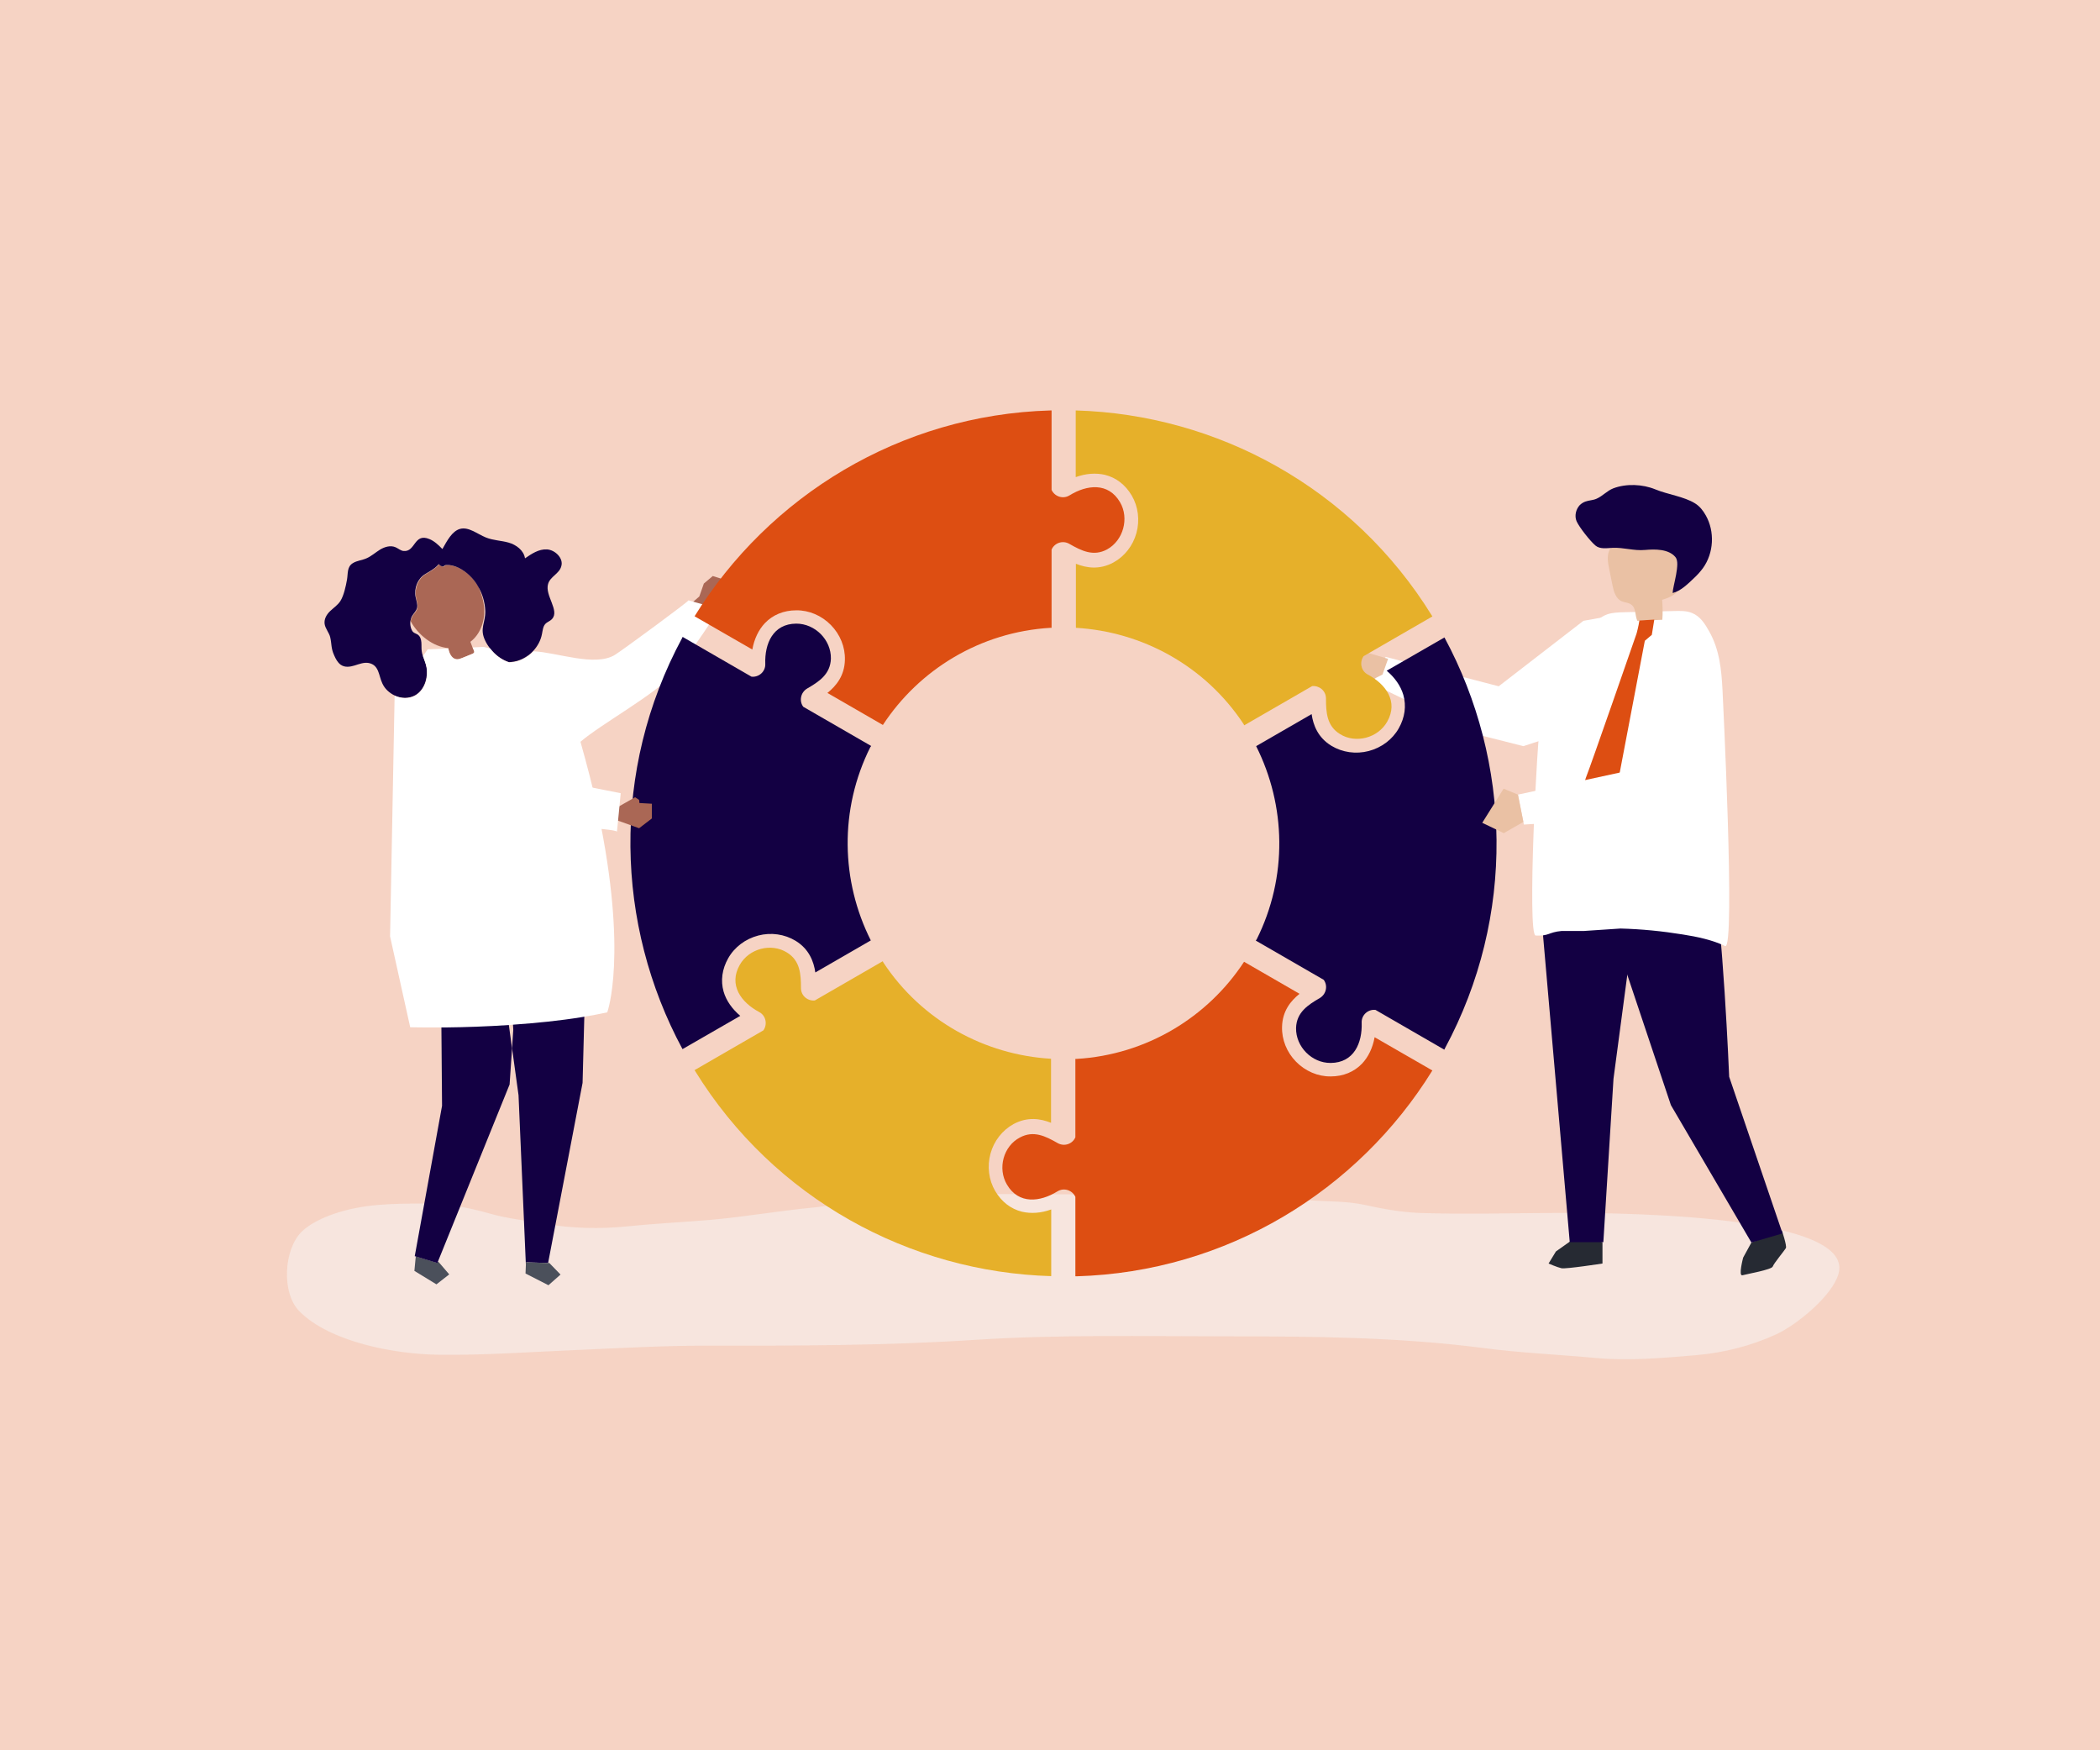 <?xml version="1.0" encoding="utf-8"?>
<!-- Generator: Adobe Illustrator 27.3.1, SVG Export Plug-In . SVG Version: 6.00 Build 0)  -->
<svg version="1.1" xmlns="http://www.w3.org/2000/svg" xmlns:xlink="http://www.w3.org/1999/xlink" x="0px" y="0px"
	 viewBox="0 0 1200 1000" style="enable-background:new 0 0 1200 1000;" xml:space="preserve">
<style type="text/css">
	.st0{fill:#F6D3C4;}
	.st1{opacity:0.5;}
	.st2{fill:#F7F7F7;}
	.st3{fill:#AA6755;}
	.st4{fill:#4B505B;}
	.st5{fill:#130043;}
	.st6{fill:#FFFFFF;}
	.st7{fill:#EAC1A4;}
	.st8{fill:#262A33;}
	.st9{fill:#DD4E12;}
	.st10{fill:#E6B02A;}
</style>
<g id="Background">
	<rect x="0" y="0" class="st0" width="1200" height="1000"/>
</g>
<g id="Shadow">
	<g class="st1">
		<path class="st2" d="M570.9,682.2c-26,0.1-52,0.7-77.9,3.5c-9.8,1.1-19.3,3.4-29.1,4.3c-19.6,1.9-38.8,5.3-58.4,7
			c-15.8,1.3-31.7,2.1-47.5,3.7c-14.8,1.5-31.2,1.2-45.8-1.4c-10.9-1.9-21.8-2.9-32.5-6c-11.9-3.4-24.9-5.8-37.4-5.7
			c-17.8,0.1-35,0.1-52,6.1c-6,2.1-13.3,5.5-17.8,9.9c-10.4,10.1-11.8,35.2-1.4,45.6c17.4,17.6,54.6,24.5,79.1,24.8
			c26.8,0.4,52.8-1.6,79.6-2.7c24.9-1.1,49.8-2.5,74.7-2.5c51,0.1,102,0,152.9-3.3c47.8-3.1,95.7-2,143.7-2
			c49.1,0,97.9,0.4,146.7,6.7c21.3,2.8,42.9,3.7,64.3,5.7c19.1,1.7,37.5,0,56.6-1.6c16-1.3,31.9-5.3,46.4-12
			c11.5-5.3,32-21.9,35.5-34.6c9.9-35.6-139.4-34.8-162.3-34.7c-25.6,0.1-51.5,0.9-77.1,0c-10.8-0.4-21.4-2.4-31.9-4.7
			c-10.5-2.2-21-1.7-31.7-2.6c-44.3-3.9-88.7-3.3-133.2-3.3C599.9,682.3,585.4,682.2,570.9,682.2z"/>
	</g>
</g>
<g id="Object">
	<g>
		<g>
			<g id="XMLID_00000166663368028163826640000014298166797267407795_">
				<path class="st3" d="M402.2,333.4l5.1-4.3l6.6,2.1l3.8,5.5l-1.7,4.7l-5.3,3.1l2,0.5l-0.4,1.6l-8.4,3.8c-2-2.1-8.8-3.7-9.9-4.8
					l5.6-4.8L402.2,333.4z"/>
			</g>
			<g id="XMLID_00000084498615672931327820000010808739977826872456_">
				<polygon class="st4" points="237.6,717.8 237.4,719.7 236.8,726.1 249.4,733.8 256.7,728.1 250.7,721.1 250.1,720.8 
					249.8,721.5 				"/>
			</g>
			<path class="st5" d="M290.2,581.4c-14.3,0.9-27.6,1.3-38,1.5l0.4,48.9l-15.6,85.9l0.7,0.2l12.2,3.7l0.3-0.7l41-101.3l1.4-20.6
				L290.2,581.4z"/>
			<g id="XMLID_00000129198345930822668770000015372326628180767921_">
				<path class="st5" d="M293.3,588.3l-0.7,10.6l3.7,26.8l4.2,96.9l0.1,0l0.1-1.4l12.5,0.4l19.7-102.9l1.1-42
					c-13.5,2.2-27.7,3.6-41.1,4.5L293.3,588.3z"/>
			</g>
			<polygon class="st4" points="313.9,721.6 313,721.6 300.5,721.2 300.5,722.6 300.3,727.6 313.4,734.3 320.3,728.2 			"/>
			<g>
				<path class="st3" d="M270,369.9c-0.4-1.1-0.8-2.1-1.2-3.2c0,0,0.1,0,0.1-0.1c5.5-4.2,8.1-11.5,7.8-18.4c-0.2-4.5-1.5-8.9-3.3-13
					c-1.4-2.4-3.1-4.6-5-6.4c-3.6-3.4-8.4-6.1-13.1-5.9c-1.9,0.1-1.1,1.6-3.4,0.4c-0.3-0.2-0.7-0.5-1-0.9c-0.3,0.4-0.6,0.6-0.6,0.7
					c-2.2,2.3-4.7,3.4-7.3,5.1c-4,2.5-6.2,7.9-5.3,13c0.4,2.1,1.3,4.3,0.8,6.3c-0.4,1.8-1.9,3-2.8,4.5c-0.5,0.9-0.9,1.9-1,3
					c4.4,8,12.8,14.5,21.5,15.3c0,0,0,0.1,0,0.1c0.1,0.5,0.2,1,0.4,1.5c0.6,2.2,2.1,4.6,4.4,4.7c1.1,0.1,2.1-0.3,3.1-0.7
					c2-0.8,4-1.6,5.9-2.4c0.4-0.2,0.9-0.4,1-0.8c0.1-0.4,0-0.8-0.1-1.1C270.5,371.1,270.2,370.5,270,369.9z"/>
			</g>
			<g>
				<path class="st5" d="M312.6,313.9c-4.7-0.3-8.8,2.5-12.6,5.1c-0.7-4.6-5.1-7.8-9.4-9c-4.2-1.2-8.7-1.2-12.9-2.9
					c-5-2-9.9-6.3-14.9-4.9c-4.5,1.3-7.3,6.7-10,11.5c-0.1-0.1-0.1-0.2-0.2-0.2c-2.1-2.2-4.5-4.4-7.2-5.5c-8.9-3.7-7.9,7.4-14.7,6.8
					c-1.7-0.1-3-1.4-4.6-2.1c-2.9-1.3-6.2-0.3-8.9,1.3c-2.6,1.6-5,3.8-7.8,5c-2.5,1.1-5.4,1.3-7.7,2.7c-3.5,2.1-2.8,5.9-3.4,9.4
					c-0.7,3.9-1.8,9.1-3.8,12.3c-1.5,2.3-3.8,3.8-5.8,5.7c-2,1.9-3.6,4.5-3.2,7.4c0.4,2.7,2.6,5,3.2,7.6c0.9,4,0.4,6.2,2.2,10.2
					c0.9,2.1,2,4.2,3.8,5.5c2.4,1.7,5.4,1.2,8,0.4c2.6-0.8,5.3-1.9,8-1.4c6,1.2,5.6,7.1,7.8,11.7c1.4,3.1,4,5.4,6.9,6.8
					c3.8,1.8,8.2,1.9,11.7,0c5.3-2.9,7.6-9.8,6.6-16.1c-0.4-2.3-1.4-4.4-2.1-6.6c-0.3-0.8-0.5-1.7-0.6-2.5c-0.5-3,0.7-7.5-2.4-9.6
					c-0.8-0.5-1.7-0.7-2.4-1.3c-0.6-0.5-0.9-1.2-1.2-1.9c-0.5-1.4-0.7-3-0.5-4.4c0.2-1.1,0.5-2.1,1-3c0.9-1.5,2.3-2.7,2.8-4.5
					c0.5-2-0.4-4.2-0.8-6.3c-1-5.1,1.2-10.5,5.3-13c2.7-1.7,5.1-2.8,7.3-5.1c0.1-0.1,0.3-0.3,0.6-0.7c0.4,0.4,0.7,0.7,1,0.9
					c2.3,1.2,1.5-0.3,3.4-0.4c4.7-0.2,9.5,2.5,13.1,5.9c2,1.9,3.7,4,5,6.4c2.5,4.2,3.9,9.1,4.1,13.9c0.2,6.9-3.4,10-0.1,16.9
					c0.7,1.5,1.6,3,2.7,4.4c2.8,3.7,6.7,6.6,10.9,8c0.5,0,1,0,1.4-0.1c2.4-0.2,4.7-0.9,6.8-2c2.1-1.1,4.1-2.5,5.7-4.3
					c2.5-2.7,4.3-6,5-9.7c0.4-2,0.6-4.3,1.9-5.7c1.1-1.2,2.7-1.6,3.8-2.8c4.6-4.8-4.2-13.5-2.2-20.1c1.2-4.2,6.4-5.8,7.5-10
					C322.2,319.1,317.3,314.2,312.6,313.9z"/>
			</g>
			<g>
				<g>
					<path class="st6" d="M410.8,347.8c-1.5-0.3-17.4-4.8-17.4-4.8c0.9,0.1-38.4,29-42.1,31.2c-11.4,6.9-33-1.5-46.4-2.1
						c-1.6,1.8-3.6,3.2-5.7,4.3c-2.1,1.1-4.4,1.8-6.8,2c-0.5,0-1,0.1-1.4,0.1c-4.3-1.3-8.1-4.2-10.9-8c-1.6-0.4-2.9-0.7-3.8-0.9
						l-6.2,0.3c0.2,0.6,0.5,1.2,0.7,1.8c0.1,0.4,0.3,0.8,0.1,1.1c-0.2,0.4-0.6,0.6-1,0.8c-2,0.8-4,1.6-5.9,2.4c-1,0.4-2,0.8-3.1,0.7
						c-2.3-0.2-3.8-2.5-4.4-4.7c-0.1-0.5-0.3-1-0.4-1.5l-11.7,0.5l-2.7,3.8c0.7,2.2,1.7,4.3,2.1,6.6c1.1,6.3-1.3,13.1-6.6,16.1
						c-3.5,1.9-7.9,1.8-11.7,0L222.9,535l11.5,51.9c0,0,8.3,0.2,21.1,0.1c9.9-0.1,22.4-0.5,35.9-1.4c0.8-0.1,1.6-0.1,2.3-0.2
						c12.7-0.9,26.1-2.2,38.9-4.3c4.9-0.8,9.8-1.7,14.4-2.7c0,0,12-32.6-5.2-114.5c-2.7-12.9-6.5-27.3-10.1-40.1
						c11.5-9.9,42.3-26.9,52.4-38.2c11-12.4,26.8-37.8,27.2-37.7C411.3,347.9,411.1,347.9,410.8,347.8z"/>
				</g>
			</g>
		</g>
		<g>
			<polygon class="st6" points="932.1,349.8 904.8,354.7 856.4,392.1 791.8,375.3 784.3,390.8 844.4,419.7 870.5,426.3 904.5,415.2 
							"/>
			<polygon class="st7" points="790,385.4 779.9,390.5 772.7,389.7 772.6,387.2 776.9,385.5 763.2,382.5 761.9,375.9 778.3,372 
				793.2,376.4 			"/>
			<g>
				<path class="st8" d="M901.8,706l-12.7,9l-4.2,6.9c0,0,4.8,2.1,7.4,2.7c2.7,0.5,23.4-2.7,23.4-2.7v-12.2L901.8,706z"/>
				<path class="st8" d="M1000.8,709.9l-4.7,8.6c0,0-2.9,10.8-0.4,10.1s16.8-3.2,17.3-5c0.6-1.8,6.7-9.1,7.5-10.5
					c0.7-1.3-2.3-10.1-2.3-10.1L1000.8,709.9z"/>
				<path class="st5" d="M913.7,508.6l41.1,122.8l46,78.5l17.8-5.2l-30.5-89.5c0,0-3.7-89.9-9.7-116.4L913.7,508.6z"/>
				<polygon class="st5" points="881.1,527.1 897,709.7 916.2,709.7 922,616.3 933,533.6 891.2,484.6 				"/>
				<path class="st6" d="M880.5,410.2c2-9.4,2.8-19.5,7.4-28.3c4.7-8.8,13.5-15.4,20.3-22.9c2.9-3.2,6-6.5,10.2-8
					c2.9-1,6.2-1.1,9.3-1.2c9.6-0.2,19.2-0.5,28.8-0.7c3.5-0.1,7.1-0.2,10.3,1.1c4.8,1.9,7.5,6.3,9.8,10.4c6,10.5,7.1,22.1,7.7,33.9
					c0,0.1,7.5,148.8,1.5,146c-7.4-3.5-15.9-5.3-24.2-6.6c-11.7-1.9-23.7-3.1-35.6-3.4l-21,1.4h-12.7c-7.6,0.7-7,3-14.8,2.6
					C872.6,534.2,878.2,421,880.5,410.2z"/>
				<g>
					<path class="st7" d="M935.6,354.7c4.8-0.2,9.5-0.4,14.3-0.6c0.3-3.8,0.2-7.6-0.1-11.4c4-1.2,8.7-3,9.6-7.1
						c0.3-1.3,0.1-2.6,0-3.9c-0.6-5.4-1.3-10.8-1.9-16.2c-0.2-1.9-0.5-3.8-1.4-5.4c-1.6-2.9-5-4.3-8.2-5c-8.2-1.9-17.4-0.6-24.1,4.5
						c-1.8,1.4-3.4,3-4.3,5.1c-1.3,3.2-0.7,6.8,0,10.2c0.6,3.1,1.3,6.3,1.9,9.4c0.7,3.6,1.9,7.7,5.2,9.2c1.8,0.8,3.9,0.7,5.5,1.9
						C934.9,347.2,934.2,351.5,935.6,354.7z"/>
					<path class="st5" d="M909.2,285.8c1.1-0.2,2.1-0.4,3.2-0.9c3.4-1.5,5.9-4.5,9.5-5.9c7.4-2.8,16.7-2.4,24,0.6
						c7,2.9,16.5,4.1,22.7,8c2.6,1.6,4.6,4.1,6.1,6.8c5.3,9.3,4.6,21.6-1.6,30.2c-1.4,1.9-3,3.7-4.8,5.4c-3.6,3.4-7.8,7.7-12.5,8.8
						c0.1-4.1,4.6-16.9,1.6-20.5c-3.9-4.7-11.7-4.6-17.3-4.1c-6.6,0.6-12.1-1.5-18.7-1.2c-3.4,0.2-7.2,0.8-9.7-1.3
						c-3-2.5-9.3-10.5-10.8-13.9c-1.3-3.1-0.4-6.8,1.8-9.2C904.9,286.5,907,286.2,909.2,285.8z"/>
				</g>
			</g>
			<g>
				<path class="st9" d="M923.6,451.7l-12.1,14.9l-6.1-17.9c0-1.5,0.3-2.9,0.8-4.3c2.5-6.1,29-82.5,29-82.5s1.1-4,1.6-7.4l8.5-0.5
					l-1.4,8.7l-4,3.4L923.6,451.7z"/>
			</g>
		</g>
		<g>
			<path class="st9" d="M640,286.9c-6.7-11.4-18.9-10-28.8-3.9c-3.9,2.4-8.6,0.6-10.3-3.1v-45.4h-0.6l-0.1,0
				c-86,2.5-160.9,49-203.3,117.6l33,19c1.1-6.1,3.6-11.3,7.2-15.1c4.5-4.7,10.7-7.3,17.9-7.3c7.3-0.1,14.5,3,19.8,8.4
				c5.3,5.4,8.2,12.6,8,19.9c-0.2,9.1-5,14.9-10,18.9l31.7,18.3c20.7-31.6,55.6-53.1,95.7-55.5l0.1,0h0.6V314
				c1.6-3.7,6.2-5.5,10.1-3.3c7,4,13.8,7.4,21.6,3.2C641.9,308.8,645.4,296.1,640,286.9z"/>
			<path class="st5" d="M455,356.3c-13.3,0.1-18.1,11.4-17.7,23c0.2,4.5-3.8,7.8-7.9,7.3l-39.3-22.7l-0.3,0.5l0,0.1
				c-40.8,75.7-38.1,163.9,0.2,234.9l33-19c-4.7-4-8-8.7-9.5-13.8c-1.8-6.3-0.9-12.9,2.6-19.1c3.6-6.4,9.9-11.1,17.2-13
				c7.3-1.9,15-0.8,21.3,3c7.7,4.7,10.4,11.8,11.3,18.1l31.7-18.3c-17-33.8-18.2-74.7-0.2-110.6l0.1,0l0.3-0.5L459,403.8
				c-2.4-3.2-1.6-8.1,2.2-10.4c6.9-4,13.3-8.2,13.6-17.1C475,365.6,465.8,356.3,455,356.3z"/>
			<path class="st10" d="M422.7,551.3c-6.5,11.5,0.8,21.4,11.1,26.9c4,2.1,4.8,7.2,2.4,10.5l-39.3,22.7l0.3,0.5l0,0
				c45.2,73.2,122.9,114.9,203.5,117.2l0-38.1c-5.8,2.1-11.5,2.5-16.7,1.3c-6.4-1.6-11.6-5.6-15.3-11.8c-3.7-6.3-4.7-14.1-2.7-21.4
				c2-7.3,6.8-13.4,13.2-16.9c8-4.3,15.4-3.1,21.4-0.7l0-36.6c-37.8-2.2-73.8-21.6-95.9-55.1l0-0.1l-0.3-0.5l-38.8,22.4
				c-4,0.4-7.9-2.6-7.9-7.1c0-8-0.5-15.7-8-20.3C440.7,538.6,428,541.9,422.7,551.3z"/>
			<path class="st9" d="M575.4,676.8c6.7,11.4,18.9,10,28.8,3.9c3.9-2.4,8.6-0.6,10.3,3.1v45.4h0.6l0.1,0
				c86-2.5,160.9-49,203.3-117.6l-33-19c-1.1,6.1-3.6,11.3-7.2,15.1c-4.5,4.7-10.7,7.3-17.9,7.3c-7.3,0.1-14.5-3-19.8-8.4
				c-5.3-5.4-8.2-12.6-8-19.9c0.2-9.1,5-14.9,10-18.9l-31.7-18.3c-20.7,31.6-55.6,53.1-95.7,55.5l-0.1,0h-0.6v44.8
				c-1.6,3.7-6.2,5.5-10.1,3.3c-7-4-13.8-7.4-21.6-3.2C573.4,654.8,569.9,667.5,575.4,676.8z"/>
			<path class="st5" d="M760.4,607.3c13.3-0.1,18.1-11.4,17.7-23c-0.2-4.5,3.8-7.8,7.9-7.3l39.3,22.7l0.3-0.5l0-0.1
				c40.8-75.7,38.1-163.9-0.2-234.9l-33,19c4.7,4,8,8.7,9.5,13.8c1.8,6.3,0.9,12.9-2.6,19.1c-3.6,6.4-9.9,11.1-17.2,13
				c-7.3,1.9-15,0.8-21.3-3c-7.7-4.7-10.4-11.8-11.3-18.1l-31.7,18.3c17,33.8,18.2,74.7,0.2,110.6l-0.1,0l-0.3,0.5l38.8,22.4
				c2.4,3.2,1.6,8.1-2.2,10.4c-6.9,4-13.3,8.2-13.6,17.1C740.4,598,749.6,607.4,760.4,607.3z"/>
			<path class="st10" d="M792.7,412.3c6.5-11.5-0.8-21.4-11.1-26.9c-4-2.1-4.8-7.2-2.4-10.5l39.3-22.7l-0.3-0.5l0,0
				c-45.2-73.2-122.9-114.9-203.5-117.2v38.1c5.8-2.1,11.5-2.5,16.7-1.3c6.4,1.6,11.6,5.6,15.3,11.8c3.7,6.3,4.7,14.1,2.7,21.4
				c-2,7.3-6.8,13.4-13.2,16.9c-8,4.3-15.4,3.1-21.4,0.7l0,36.6c37.8,2.2,73.8,21.6,95.9,55.1l0,0.1l0.3,0.5l38.8-22.4
				c4-0.4,7.9,2.6,7.9,7.1c0,8,0.5,15.7,8,20.3C774.6,425,787.4,421.7,792.7,412.3z"/>
		</g>
		<g>
			<polygon class="st6" points="941.4,384.5 943.1,437.6 867.4,454 870.8,471.1 954.5,465.9 970,451.5 980.4,400.5 			"/>
			<polygon class="st7" points="870.5,469.6 859.3,476 847,470.1 859.2,450.6 867.4,454 			"/>
		</g>
		<g>
			<polygon class="st3" points="352.7,461.3 352.4,468.6 365.2,473.2 372.5,467.6 372.5,459.2 365.4,458.8 365.2,457 362.9,455.5 
							"/>
			<path class="st6" d="M315.4,445.4l39.3,7.8c0,0-2.3,24-2.2,22c0-2-51.6-4.3-51.6-4.3L315.4,445.4z"/>
		</g>
	</g>
</g>
</svg>
